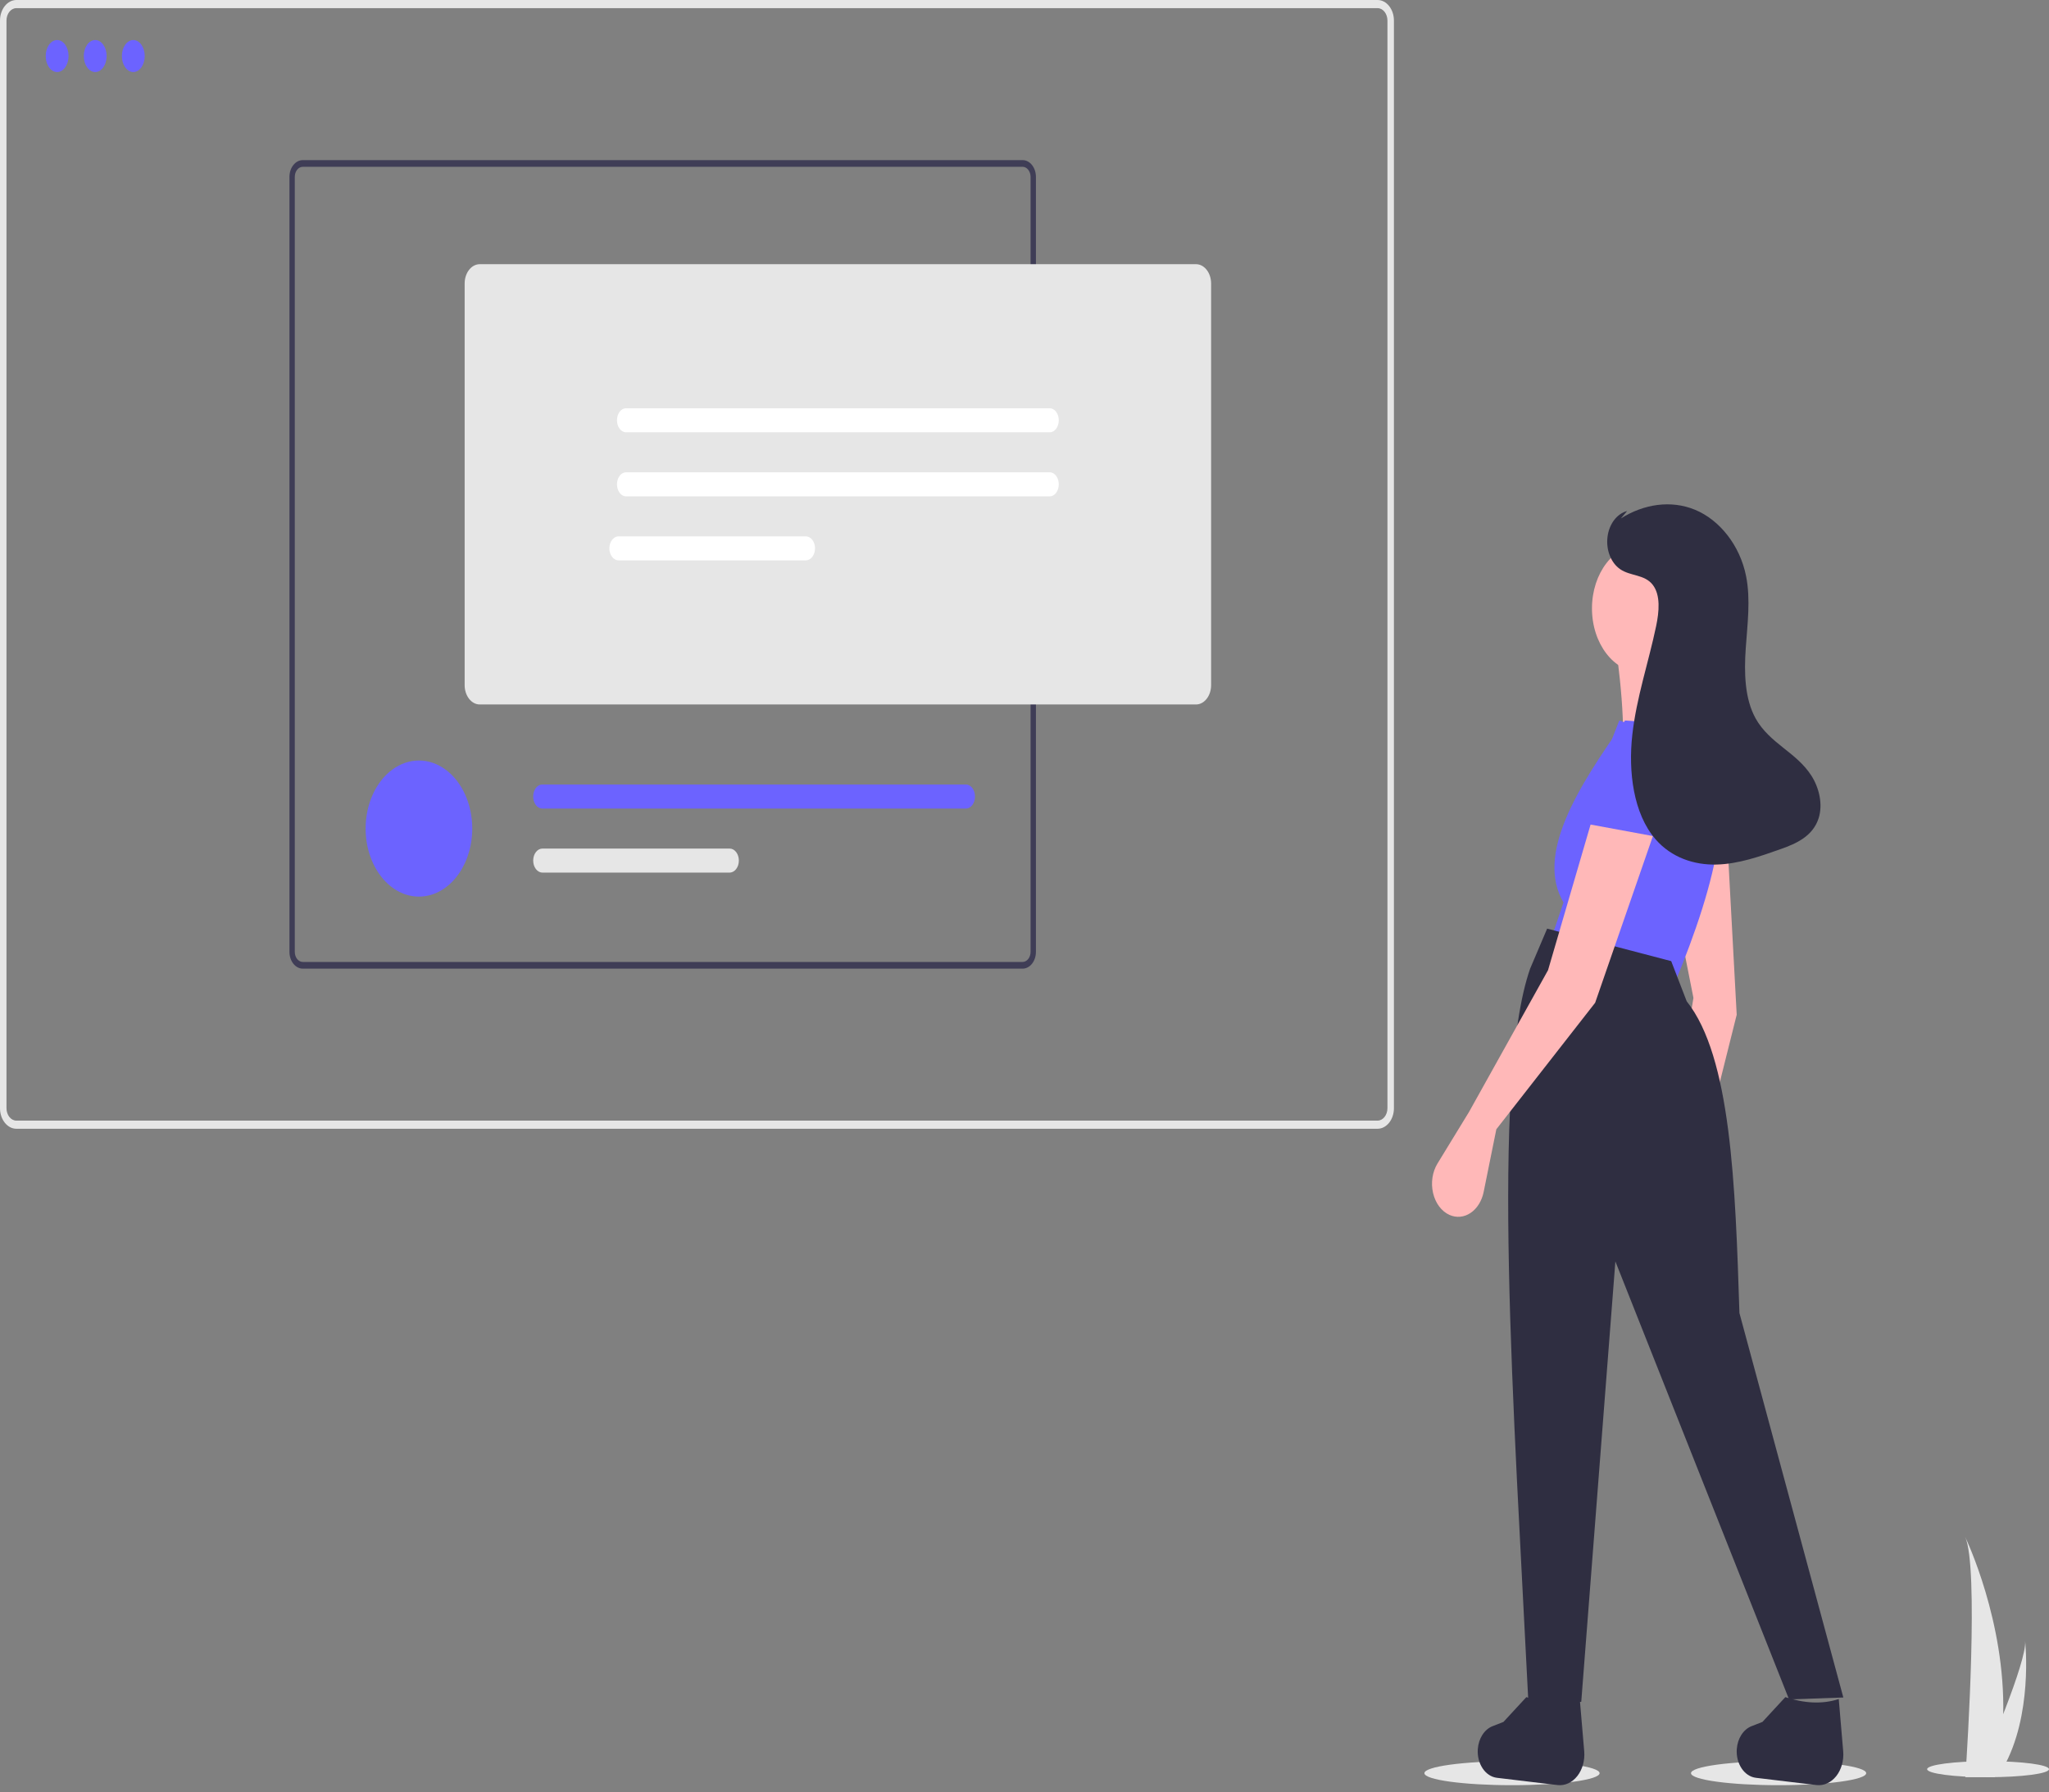 <?xml version="1.0" encoding="UTF-8"?>
<svg width="287px" height="251px" viewBox="0 0 287 251" version="1.1" xmlns="http://www.w3.org/2000/svg" xmlns:xlink="http://www.w3.org/1999/xlink">
    <rect x="0" y="0" width="287" height="251" fill="#808080" stroke="none"/>
    <title>9DA8A26D-C42D-4EBE-B240-E84A56CFFFC8@1.5x</title>
    <g id="Client-Onboarding-Invision" stroke="none" stroke-width="1" fill="none" fill-rule="evenodd">
        <g id="Client-Onboarding-Copy" transform="translate(-877, -301)" fill-rule="nonzero">
            <g id="undraw_online_message_xq4c" transform="translate(877, 301)">
                <ellipse id="Oval" fill="#E6E6E6" cx="211.783" cy="248.318" rx="12.27" ry="1.682"></ellipse>
                <ellipse id="Oval" fill="#E6E6E6" cx="249.125" cy="248.318" rx="12.27" ry="1.682"></ellipse>
                <ellipse id="Oval" fill="#E6E6E6" cx="278.465" cy="247.758" rx="8.535" ry="1.121"></ellipse>
                <path d="M280.585,240.176 C280.525,243.067 280.152,245.932 279.475,248.688 C279.46,248.752 279.444,248.815 279.427,248.879 L275.286,248.879 C275.29,248.822 275.295,248.758 275.299,248.688 C275.575,244.573 277.167,219.529 275.264,215.247 C275.43,215.594 280.906,227.101 280.585,240.176 Z" id="Path" fill="#E6E6E6"></path>
                <path d="M280.585,247.571 C280.551,247.634 280.515,247.696 280.478,247.758 L277.398,247.758 C277.421,247.705 277.448,247.642 277.48,247.571 C277.988,246.398 279.495,242.89 280.893,239.253 C282.396,235.345 283.774,231.289 283.658,229.821 C283.694,230.152 284.733,240.246 280.585,247.571 Z" id="Path" fill="#E6E6E6"></path>
                <path d="M192.95,158.072 L2.295,158.072 C1.028,158.07 0,156.781 0,155.19 L0,2.881 C0,1.291 1.028,0.002 2.295,0 L192.95,0 C194.217,0.002 195.245,1.291 195.245,2.881 L195.245,155.19 C195.245,156.781 194.217,158.07 192.95,158.072 L192.95,158.072 Z M2.295,1.14 C1.529,1.14 0.908,1.92 0.908,2.881 L0.908,155.19 C0.908,156.151 1.529,156.932 2.295,156.932 L192.95,156.932 C193.716,156.932 194.337,156.151 194.337,155.19 L194.337,2.881 C194.337,1.92 193.716,1.14 192.95,1.14 L2.295,1.14 Z" id="Shape" fill="#E6E6E6"></path>
                <path d="M143.233,22.422 L42.41,22.422 C41.379,22.423 40.543,23.475 40.543,24.773 L40.543,133.299 C40.543,134.597 41.379,135.649 42.41,135.65 L143.233,135.65 C144.264,135.649 145.1,134.597 145.1,133.299 L145.1,24.773 C145.1,23.475 144.264,22.423 143.233,22.422 Z M144.352,133.299 C144.352,134.078 143.851,134.71 143.233,134.712 L42.41,134.712 C41.791,134.711 41.291,134.078 41.291,133.299 L41.291,24.773 C41.291,23.993 41.791,23.361 42.41,23.359 L143.233,23.359 C143.851,23.362 144.352,23.994 144.352,24.773 L144.352,133.299 Z" id="Shape" fill="#3F3D56"></path>
                <path d="M66.149,116.035 C66.149,116.202 66.145,116.368 66.138,116.531 C65.931,121.592 62.653,125.561 58.68,125.561 C54.707,125.561 51.43,121.592 51.222,116.531 C51.215,116.368 51.212,116.202 51.212,116.035 C51.21,112.63 52.633,109.483 54.945,107.78 C57.256,106.076 60.104,106.076 62.416,107.78 C64.727,109.483 66.15,112.63 66.149,116.035 L66.149,116.035 Z" id="Path" fill="#6C63FF"></path>
                <path d="M135.307,109.865 L75.942,109.865 C75.247,109.867 74.684,110.619 74.684,111.547 C74.684,112.475 75.247,113.227 75.942,113.229 L135.307,113.229 C136.002,113.227 136.565,112.475 136.565,111.547 C136.565,110.619 136.002,109.867 135.307,109.865 Z" id="Path" fill="#6C63FF"></path>
                <path d="M102.199,118.834 L75.975,118.834 C75.262,118.834 74.684,119.587 74.684,120.516 C74.684,121.444 75.262,122.197 75.975,122.197 L102.199,122.197 C102.913,122.197 103.491,121.444 103.491,120.516 C103.491,119.587 102.913,118.834 102.199,118.834 Z" id="Path" fill="#E6E6E6"></path>
                <path d="M167.521,98.655 L67.201,98.655 C66.031,98.653 65.083,97.442 65.082,95.948 L65.082,39.703 C65.083,38.208 66.031,36.997 67.201,36.996 L167.521,36.996 C168.69,36.997 169.638,38.208 169.639,39.703 L169.639,95.948 C169.638,97.442 168.69,98.653 167.521,98.655 L167.521,98.655 Z" id="Path" fill="#E6E6E6"></path>
                <path d="M87.679,57.175 C86.984,57.175 86.42,57.928 86.42,58.857 C86.42,59.785 86.984,60.538 87.679,60.538 L147.042,60.538 C147.737,60.538 148.301,59.785 148.301,58.857 C148.301,57.928 147.737,57.175 147.042,57.175 L87.679,57.175 Z" id="Path" fill="#FFFFFF"></path>
                <path d="M87.677,66.143 C86.983,66.145 86.42,66.897 86.42,67.825 C86.42,68.753 86.983,69.505 87.677,69.507 L147.044,69.507 C147.738,69.505 148.301,68.753 148.301,67.825 C148.301,66.897 147.738,66.145 147.044,66.143 L87.677,66.143 Z" id="Path" fill="#FFFFFF"></path>
                <path d="M86.644,75.112 C85.931,75.114 85.353,75.866 85.353,76.794 C85.353,77.721 85.931,78.474 86.644,78.475 L112.869,78.475 C113.582,78.474 114.16,77.721 114.16,76.794 C114.16,75.866 113.582,75.114 112.869,75.112 L86.644,75.112 Z" id="Path" fill="#FFFFFF"></path>
                <ellipse id="Oval" fill="#6C63FF" cx="8.002" cy="7.848" rx="1.6" ry="2.242"></ellipse>
                <ellipse id="Oval" fill="#6C63FF" cx="13.336" cy="7.848" rx="1.6" ry="2.242"></ellipse>
                <ellipse id="Oval" fill="#6C63FF" cx="18.671" cy="7.848" rx="1.6" ry="2.242"></ellipse>
                <path d="M232.896,166.022 L231.58,175.02 C231.366,176.486 231.734,177.99 232.57,179.064 C233.407,180.139 234.61,180.654 235.806,180.449 L235.806,180.449 C236.854,180.27 237.793,179.554 238.393,178.478 C238.993,177.402 239.198,176.064 238.958,174.792 L237.289,165.943 L243.257,142.105 L241.881,116.592 L233.332,120.239 L237.197,139.746 L232.896,166.022 Z" id="Path" fill="#FFB8B8"></path>
                <ellipse id="Oval" fill="#FFB8B8" cx="229.92" cy="85.202" rx="6.935" ry="8.969"></ellipse>
                <path d="M226.807,110.987 L240.056,110.716 C237.213,101.724 234.91,93.234 235.501,87.444 L226.186,89.338 C227.289,97.562 227.823,103.486 226.807,110.987 Z" id="Path" fill="#FFB8B8"></path>
                <path d="M216.584,133.508 L234.493,137.892 C240.531,123.336 243.862,110.192 238.242,101.719 L227.621,100.897 C220.835,110.446 215.095,119.714 218.995,126.384 L216.584,133.508 Z" id="Path" fill="#6C63FF"></path>
                <path d="M231.928,121.395 C236.387,123.405 240.525,121.658 244.323,115.932 L238.694,103.139 L231.52,104.813 L231.928,121.395 Z" id="Path" fill="#6C63FF"></path>
                <path d="M214.099,238.789 L221.484,238.321 L226.263,176.65 L250.591,237.986 L258.193,237.718 L243.64,183.881 C243.066,165.92 242.465,148.005 236.255,140.223 L234.083,134.598 L216.706,130.045 L214.316,135.67 C208.777,151.62 212.029,197.197 214.099,238.789 Z" id="Path" fill="#2F2E41"></path>
                <path d="M209.669,248.964 L218.153,249.98 C219.181,250.103 220.198,249.643 220.924,248.727 C221.65,247.811 222.008,246.536 221.899,245.254 L221.275,237.935 C218.924,238.7 216.415,238.521 213.793,237.668 L210.586,241.139 L209.066,241.732 C207.916,242.18 207.097,243.452 206.993,244.951 L206.993,244.951 C206.852,246.979 208.046,248.77 209.669,248.964 Z" id="Path" fill="#2F2E41"></path>
                <path d="M245.944,248.964 L254.428,249.98 C255.456,250.103 256.473,249.643 257.199,248.727 C257.925,247.811 258.283,246.536 258.174,245.254 L257.55,237.935 C255.2,238.7 252.69,238.521 250.068,237.668 L246.861,241.139 L245.341,241.732 C244.191,242.18 243.372,243.452 243.268,244.951 L243.268,244.951 C243.127,246.979 244.321,248.77 245.944,248.964 L245.944,248.964 Z" id="Path" fill="#2F2E41"></path>
                <path d="M220.851,116.149 C223.944,120.437 228.188,121.144 233.654,118.056 L233.654,103.348 L226.811,100.897 L220.851,116.149 Z" id="Path" fill="#6C63FF"></path>
                <path d="M205.757,155.728 L201.344,162.944 C200.625,164.12 200.397,165.659 200.73,167.082 C201.063,168.506 201.918,169.642 203.028,170.138 L203.028,170.138 C204.001,170.572 205.075,170.471 205.985,169.858 C206.896,169.245 207.56,168.177 207.815,166.916 L209.589,158.144 L223.429,140.43 L231.52,117.081 L222.791,115.471 L216.829,135.868 L205.757,155.728 Z" id="Path" fill="#FFB8B8"></path>
                <path d="M227.03,72.606 C230.224,70.589 234.041,69.988 237.436,71.395 C240.83,72.801 243.703,76.327 244.571,80.683 C245.227,83.975 244.753,87.429 244.522,90.81 C244.29,94.192 244.364,97.846 245.916,100.625 C246.888,102.366 248.341,103.574 249.772,104.711 C251.203,105.848 252.678,106.989 253.735,108.651 C254.792,110.312 255.363,112.635 254.725,114.606 C253.911,117.121 251.564,118.145 249.484,118.883 C246.519,119.935 243.514,120.995 240.433,121.072 C237.352,121.15 234.135,120.136 231.871,117.51 C228.792,113.938 228.053,108.095 228.637,102.882 C229.22,97.668 230.91,92.763 231.974,87.67 C232.385,85.703 232.624,83.329 231.485,81.883 C230.328,80.414 228.365,80.702 226.925,79.704 C225.644,78.816 224.939,77.021 225.159,75.205 C225.378,73.389 226.474,71.937 227.907,71.566" id="Path" fill="#2F2E41"></path>
            </g>
        </g>
    </g>
</svg>